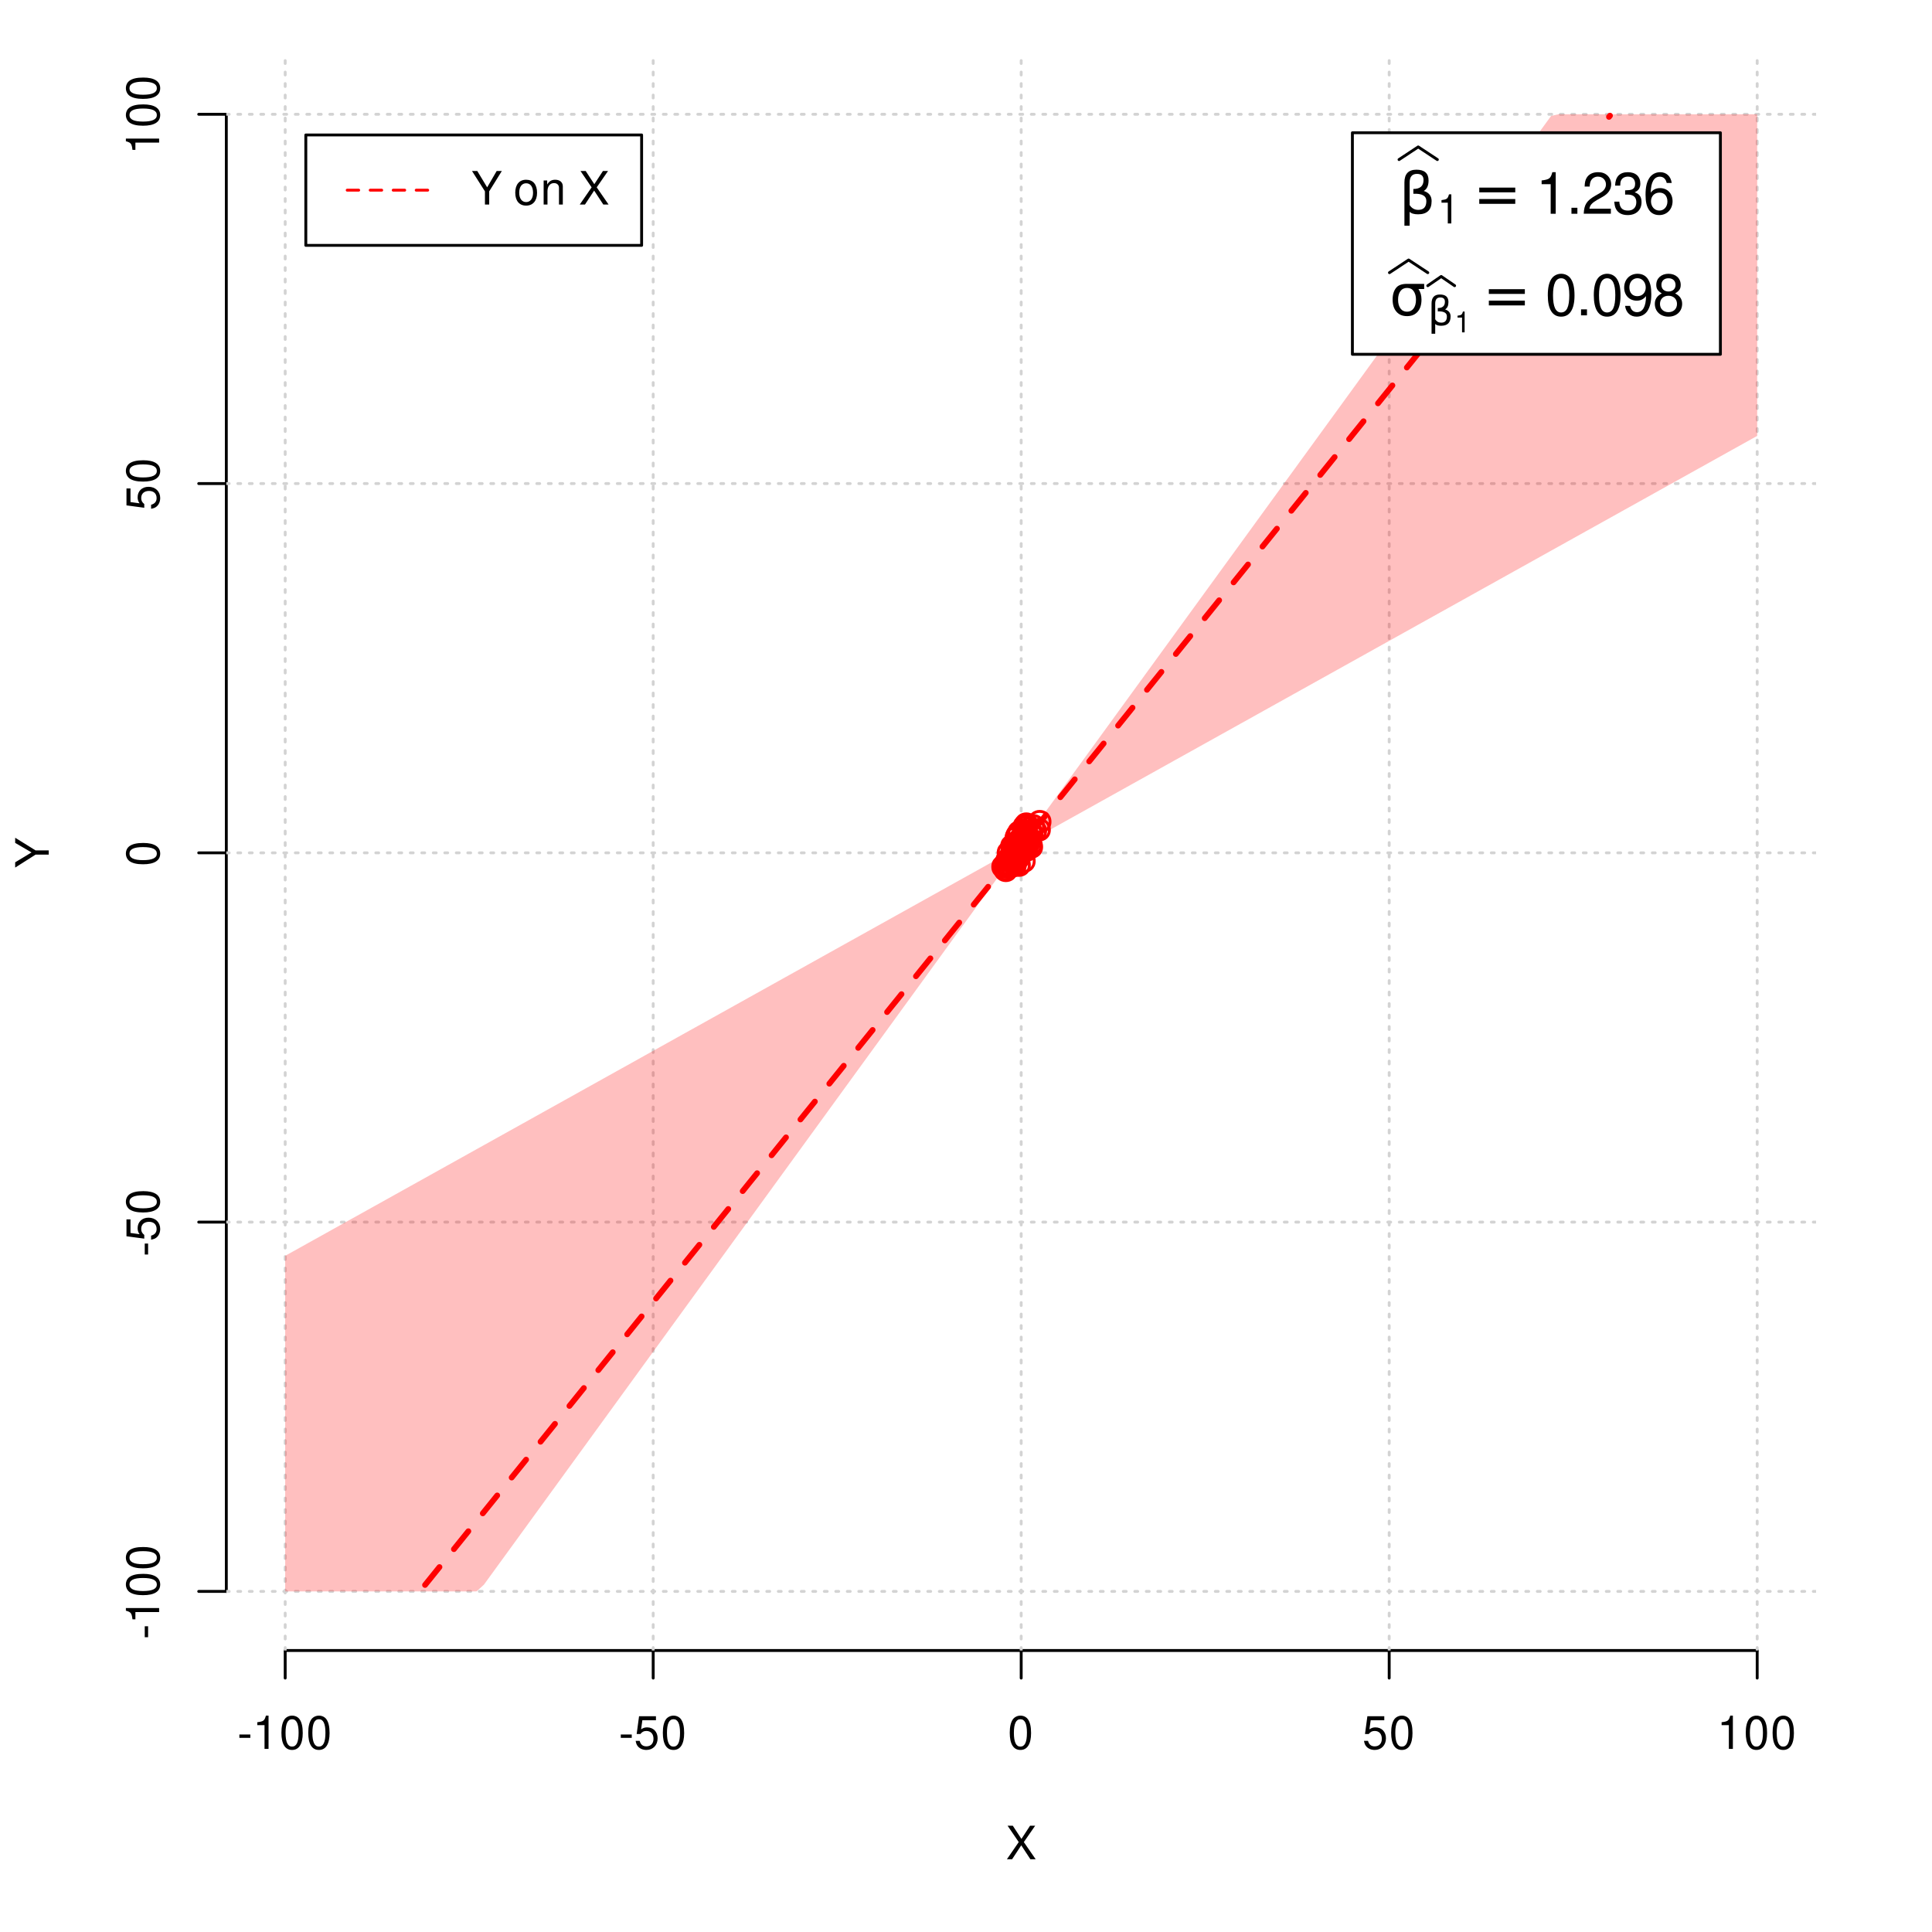 <?xml version="1.0" encoding="UTF-8"?>
<svg xmlns="http://www.w3.org/2000/svg" xmlns:xlink="http://www.w3.org/1999/xlink" width="504pt" height="504pt" viewBox="0 0 504 504" version="1.1">
<defs>
<g>
<symbol overflow="visible" id="glyph0-0">
<path style="stroke:none;" d=""/>
</symbol>
<symbol overflow="visible" id="glyph0-1">
<path style="stroke:none;" d="M 4.688 -4.484 L 7.641 -8.75 L 6.312 -8.75 L 4.062 -5.312 L 1.812 -8.75 L 0.453 -8.75 L 3.359 -4.484 L 0.266 0 L 1.625 0 L 4.016 -3.641 L 6.406 0 L 7.781 0 Z M 4.688 -4.484 "/>
</symbol>
<symbol overflow="visible" id="glyph0-2">
<path style="stroke:none;" d="M 3.406 -3.75 L 0.547 -3.75 L 0.547 -2.875 L 3.406 -2.875 Z M 3.406 -3.75 "/>
</symbol>
<symbol overflow="visible" id="glyph0-3">
<path style="stroke:none;" d="M 3.109 -6.188 L 3.109 0 L 4.156 0 L 4.156 -8.672 L 3.469 -8.672 C 3.094 -7.344 2.859 -7.156 1.219 -6.953 L 1.219 -6.188 Z M 3.109 -6.188 "/>
</symbol>
<symbol overflow="visible" id="glyph0-4">
<path style="stroke:none;" d="M 3.297 -8.672 C 2.516 -8.672 1.781 -8.312 1.344 -7.734 C 0.797 -6.953 0.516 -5.812 0.516 -4.203 C 0.516 -1.266 1.469 0.281 3.297 0.281 C 5.094 0.281 6.078 -1.266 6.078 -4.125 C 6.078 -5.812 5.812 -6.938 5.25 -7.734 C 4.812 -8.328 4.109 -8.672 3.297 -8.672 Z M 3.297 -7.734 C 4.438 -7.734 5 -6.578 5 -4.219 C 5 -1.75 4.453 -0.594 3.281 -0.594 C 2.156 -0.594 1.594 -1.797 1.594 -4.188 C 1.594 -6.578 2.156 -7.734 3.297 -7.734 Z M 3.297 -7.734 "/>
</symbol>
<symbol overflow="visible" id="glyph0-5">
<path style="stroke:none;" d="M 5.719 -8.516 L 1.312 -8.516 L 0.688 -3.875 L 1.656 -3.875 C 2.141 -4.469 2.562 -4.672 3.234 -4.672 C 4.375 -4.672 5.078 -3.891 5.078 -2.625 C 5.078 -1.406 4.375 -0.656 3.219 -0.656 C 2.297 -0.656 1.734 -1.125 1.469 -2.094 L 0.422 -2.094 C 0.562 -1.391 0.688 -1.062 0.938 -0.75 C 1.422 -0.094 2.281 0.281 3.234 0.281 C 4.953 0.281 6.156 -0.969 6.156 -2.766 C 6.156 -4.453 5.047 -5.609 3.406 -5.609 C 2.812 -5.609 2.328 -5.453 1.844 -5.094 L 2.172 -7.469 L 5.719 -7.469 Z M 5.719 -8.516 "/>
</symbol>
<symbol overflow="visible" id="glyph0-6">
<path style="stroke:none;" d="M 4.641 -3.438 L 7.938 -8.75 L 6.594 -8.75 L 4.109 -4.484 L 1.531 -8.75 L 0.156 -8.75 L 3.531 -3.438 L 3.531 0 L 4.641 0 Z M 4.641 -3.438 "/>
</symbol>
<symbol overflow="visible" id="glyph0-7">
<path style="stroke:none;" d=""/>
</symbol>
<symbol overflow="visible" id="glyph0-8">
<path style="stroke:none;" d="M 3.266 -6.469 C 1.484 -6.469 0.438 -5.203 0.438 -3.094 C 0.438 -0.969 1.484 0.281 3.281 0.281 C 5.047 0.281 6.125 -0.984 6.125 -3.047 C 6.125 -5.234 5.094 -6.469 3.266 -6.469 Z M 3.281 -5.547 C 4.406 -5.547 5.078 -4.625 5.078 -3.062 C 5.078 -1.578 4.375 -0.641 3.281 -0.641 C 2.156 -0.641 1.469 -1.578 1.469 -3.094 C 1.469 -4.625 2.156 -5.547 3.281 -5.547 Z M 3.281 -5.547 "/>
</symbol>
<symbol overflow="visible" id="glyph0-9">
<path style="stroke:none;" d="M 0.844 -6.281 L 0.844 0 L 1.844 0 L 1.844 -3.469 C 1.844 -4.75 2.516 -5.594 3.547 -5.594 C 4.344 -5.594 4.844 -5.109 4.844 -4.359 L 4.844 0 L 5.844 0 L 5.844 -4.75 C 5.844 -5.797 5.062 -6.469 3.859 -6.469 C 2.922 -6.469 2.312 -6.109 1.766 -5.234 L 1.766 -6.281 Z M 0.844 -6.281 "/>
</symbol>
<symbol overflow="visible" id="glyph1-0">
<path style="stroke:none;" d=""/>
</symbol>
<symbol overflow="visible" id="glyph1-1">
<path style="stroke:none;" d="M -3.438 -4.641 L -8.75 -7.938 L -8.75 -6.594 L -4.484 -4.109 L -8.75 -1.531 L -8.75 -0.156 L -3.438 -3.531 L 0 -3.531 L 0 -4.641 Z M -3.438 -4.641 "/>
</symbol>
<symbol overflow="visible" id="glyph1-2">
<path style="stroke:none;" d="M -3.75 -3.406 L -3.75 -0.547 L -2.875 -0.547 L -2.875 -3.406 Z M -3.75 -3.406 "/>
</symbol>
<symbol overflow="visible" id="glyph1-3">
<path style="stroke:none;" d="M -6.188 -3.109 L 0 -3.109 L 0 -4.156 L -8.672 -4.156 L -8.672 -3.469 C -7.344 -3.094 -7.156 -2.859 -6.953 -1.219 L -6.188 -1.219 Z M -6.188 -3.109 "/>
</symbol>
<symbol overflow="visible" id="glyph1-4">
<path style="stroke:none;" d="M -8.672 -3.297 C -8.672 -2.516 -8.312 -1.781 -7.734 -1.344 C -6.953 -0.797 -5.812 -0.516 -4.203 -0.516 C -1.266 -0.516 0.281 -1.469 0.281 -3.297 C 0.281 -5.094 -1.266 -6.078 -4.125 -6.078 C -5.812 -6.078 -6.938 -5.812 -7.734 -5.25 C -8.328 -4.812 -8.672 -4.109 -8.672 -3.297 Z M -7.734 -3.297 C -7.734 -4.438 -6.578 -5 -4.219 -5 C -1.75 -5 -0.594 -4.453 -0.594 -3.281 C -0.594 -2.156 -1.797 -1.594 -4.188 -1.594 C -6.578 -1.594 -7.734 -2.156 -7.734 -3.297 Z M -7.734 -3.297 "/>
</symbol>
<symbol overflow="visible" id="glyph1-5">
<path style="stroke:none;" d="M -8.516 -5.719 L -8.516 -1.312 L -3.875 -0.688 L -3.875 -1.656 C -4.469 -2.141 -4.672 -2.562 -4.672 -3.234 C -4.672 -4.375 -3.891 -5.078 -2.625 -5.078 C -1.406 -5.078 -0.656 -4.375 -0.656 -3.219 C -0.656 -2.297 -1.125 -1.734 -2.094 -1.469 L -2.094 -0.422 C -1.391 -0.562 -1.062 -0.688 -0.75 -0.938 C -0.094 -1.422 0.281 -2.281 0.281 -3.234 C 0.281 -4.953 -0.969 -6.156 -2.766 -6.156 C -4.453 -6.156 -5.609 -5.047 -5.609 -3.406 C -5.609 -2.812 -5.453 -2.328 -5.094 -1.844 L -7.469 -2.172 L -7.469 -5.719 Z M -8.516 -5.719 "/>
</symbol>
<symbol overflow="visible" id="glyph2-0">
<path style="stroke:none;" d="M 0.75 2.656 L 0.75 -10.578 L 8.25 -10.578 L 8.25 2.656 Z M 1.594 1.812 L 7.406 1.812 L 7.406 -9.734 L 1.594 -9.734 Z M 1.594 1.812 "/>
</symbol>
<symbol overflow="visible" id="glyph2-1">
<path style="stroke:none;" d="M 2.766 -0.5 L 2.766 3.125 L 1.406 3.125 L 1.406 -8.156 C 1.406 -10.375 2.445 -11.484 4.531 -11.484 C 6.645 -11.484 7.703 -10.547 7.703 -8.672 C 7.703 -7.336 7.285 -6.426 6.453 -5.938 C 7.816 -5.5 8.5 -4.625 8.5 -3.312 C 8.5 -1 7.32 0.156 4.969 0.156 C 3.926 0.156 3.191 -0.062 2.766 -0.5 Z M 2.766 -2.266 C 3.305 -1.422 4.055 -1 5.016 -1 C 6.422 -1 7.125 -1.766 7.125 -3.297 C 7.125 -4.672 5.992 -5.305 3.734 -5.203 L 3.734 -6.453 C 5.504 -6.453 6.391 -7.234 6.391 -8.797 C 6.391 -9.859 5.816 -10.391 4.672 -10.391 C 3.398 -10.391 2.766 -9.629 2.766 -8.109 Z M 2.766 -2.266 "/>
</symbol>
<symbol overflow="visible" id="glyph2-2">
<path style="stroke:none;" d="M 1.594 -6.812 L 10.984 -6.812 L 10.984 -5.578 L 1.594 -5.578 Z M 1.594 -3.828 L 10.984 -3.828 L 10.984 -2.578 L 1.594 -2.578 Z M 1.594 -3.828 "/>
</symbol>
<symbol overflow="visible" id="glyph2-3">
<path style="stroke:none;" d="M 4.594 -7.141 C 3.852 -7.141 3.281 -6.867 2.875 -6.328 C 2.457 -5.766 2.25 -5.02 2.25 -4.094 C 2.25 -3.113 2.457 -2.344 2.875 -1.781 C 3.289 -1.219 3.863 -0.938 4.594 -0.938 C 5.312 -0.938 5.879 -1.219 6.297 -1.781 C 6.711 -2.344 6.922 -3.113 6.922 -4.094 C 6.922 -4.988 6.711 -5.734 6.297 -6.328 C 5.91 -6.867 5.344 -7.141 4.594 -7.141 Z M 4.594 -8.203 L 9.062 -8.203 L 9.062 -6.859 L 7.562 -6.859 C 8.094 -6.098 8.359 -5.176 8.359 -4.094 C 8.359 -2.75 8.023 -1.695 7.359 -0.938 C 6.68 -0.164 5.758 0.219 4.594 0.219 C 3.414 0.219 2.492 -0.164 1.828 -0.938 C 1.16 -1.695 0.828 -2.75 0.828 -4.094 C 0.828 -5.445 1.16 -6.504 1.828 -7.266 C 2.379 -7.891 3.301 -8.203 4.594 -8.203 Z M 4.594 -8.203 "/>
</symbol>
<symbol overflow="visible" id="glyph3-0">
<path style="stroke:none;" d=""/>
</symbol>
<symbol overflow="visible" id="glyph3-1">
<path style="stroke:none;" d="M 2.719 -5.406 L 2.719 0 L 3.641 0 L 3.641 -7.594 L 3.031 -7.594 C 2.703 -6.422 2.5 -6.266 1.078 -6.078 L 1.078 -5.406 Z M 2.719 -5.406 "/>
</symbol>
<symbol overflow="visible" id="glyph4-0">
<path style="stroke:none;" d=""/>
</symbol>
<symbol overflow="visible" id="glyph4-1">
<path style="stroke:none;" d="M 3.891 -7.719 L 3.891 0 L 5.203 0 L 5.203 -10.844 L 4.328 -10.844 C 3.875 -9.188 3.562 -8.953 1.531 -8.688 L 1.531 -7.719 Z M 3.891 -7.719 "/>
</symbol>
<symbol overflow="visible" id="glyph4-2">
<path style="stroke:none;" d="M 2.859 -1.562 L 1.312 -1.562 L 1.312 0 L 2.859 0 Z M 2.859 -1.562 "/>
</symbol>
<symbol overflow="visible" id="glyph4-3">
<path style="stroke:none;" d="M 7.594 -1.312 L 2 -1.312 C 2.125 -2.203 2.609 -2.781 3.922 -3.562 L 5.422 -4.406 C 6.906 -5.234 7.672 -6.344 7.672 -7.688 C 7.672 -8.578 7.312 -9.422 6.672 -10 C 6.047 -10.578 5.266 -10.844 4.266 -10.844 C 2.906 -10.844 1.906 -10.359 1.312 -9.438 C 0.938 -8.859 0.781 -8.188 0.75 -7.094 L 2.062 -7.094 C 2.109 -7.828 2.203 -8.266 2.391 -8.625 C 2.734 -9.281 3.422 -9.688 4.219 -9.688 C 5.422 -9.688 6.312 -8.812 6.312 -7.656 C 6.312 -6.781 5.812 -6.031 4.875 -5.484 L 3.5 -4.688 C 1.281 -3.406 0.625 -2.391 0.516 -0.016 L 7.594 -0.016 Z M 7.594 -1.312 "/>
</symbol>
<symbol overflow="visible" id="glyph4-4">
<path style="stroke:none;" d="M 3.312 -5 L 4.031 -5 C 5.469 -5 6.234 -4.312 6.234 -3.016 C 6.234 -1.656 5.422 -0.828 4.047 -0.828 C 2.594 -0.828 1.891 -1.562 1.797 -3.156 L 0.484 -3.156 C 0.547 -2.281 0.688 -1.703 0.938 -1.234 C 1.5 -0.188 2.531 0.344 3.984 0.344 C 6.188 0.344 7.594 -0.969 7.594 -3.031 C 7.594 -4.406 7.062 -5.156 5.797 -5.609 C 6.781 -6.016 7.281 -6.766 7.281 -7.859 C 7.281 -9.719 6.062 -10.844 4.031 -10.844 C 1.891 -10.844 0.75 -9.641 0.703 -7.344 L 2.031 -7.344 C 2.047 -8.016 2.094 -8.391 2.266 -8.719 C 2.562 -9.328 3.219 -9.688 4.047 -9.688 C 5.219 -9.688 5.922 -8.984 5.922 -7.812 C 5.922 -7.047 5.656 -6.578 5.062 -6.328 C 4.703 -6.188 4.234 -6.125 3.312 -6.109 Z M 3.312 -5 "/>
</symbol>
<symbol overflow="visible" id="glyph4-5">
<path style="stroke:none;" d="M 7.469 -8.031 C 7.219 -9.797 6.078 -10.844 4.453 -10.844 C 3.281 -10.844 2.234 -10.281 1.609 -9.297 C 0.938 -8.234 0.641 -6.922 0.641 -4.953 C 0.641 -3.125 0.906 -1.969 1.547 -1 C 2.109 -0.125 3.047 0.344 4.219 0.344 C 6.234 0.344 7.688 -1.172 7.688 -3.281 C 7.688 -5.281 6.344 -6.688 4.438 -6.688 C 3.391 -6.688 2.562 -6.297 2 -5.5 C 2.016 -8.188 2.844 -9.672 4.359 -9.672 C 5.297 -9.672 5.938 -9.078 6.156 -8.031 Z M 4.281 -5.516 C 5.547 -5.516 6.344 -4.625 6.344 -3.188 C 6.344 -1.812 5.438 -0.828 4.234 -0.828 C 3 -0.828 2.062 -1.859 2.062 -3.234 C 2.062 -4.594 2.969 -5.516 4.281 -5.516 Z M 4.281 -5.516 "/>
</symbol>
<symbol overflow="visible" id="glyph4-6">
<path style="stroke:none;" d="M 4.125 -10.844 C 3.141 -10.844 2.234 -10.391 1.688 -9.656 C 0.984 -8.703 0.641 -7.266 0.641 -5.25 C 0.641 -1.594 1.844 0.344 4.125 0.344 C 6.375 0.344 7.609 -1.594 7.609 -5.156 C 7.609 -7.266 7.281 -8.672 6.562 -9.656 C 6.016 -10.406 5.125 -10.844 4.125 -10.844 Z M 4.125 -9.672 C 5.547 -9.672 6.25 -8.219 6.25 -5.281 C 6.25 -2.188 5.562 -0.75 4.094 -0.75 C 2.703 -0.75 2 -2.25 2 -5.234 C 2 -8.219 2.703 -9.672 4.125 -9.672 Z M 4.125 -9.672 "/>
</symbol>
<symbol overflow="visible" id="glyph4-7">
<path style="stroke:none;" d="M 0.797 -2.469 C 1.047 -0.703 2.188 0.344 3.812 0.344 C 5 0.344 6.047 -0.219 6.672 -1.203 C 7.328 -2.266 7.641 -3.578 7.641 -5.547 C 7.641 -7.375 7.359 -8.531 6.734 -9.5 C 6.156 -10.375 5.219 -10.844 4.047 -10.844 C 2.031 -10.844 0.562 -9.328 0.562 -7.234 C 0.562 -5.234 1.922 -3.828 3.844 -3.828 C 4.844 -3.828 5.594 -4.188 6.266 -5.016 C 6.25 -2.312 5.422 -0.828 3.906 -0.828 C 2.969 -0.828 2.328 -1.422 2.109 -2.469 Z M 4.031 -9.688 C 5.266 -9.688 6.188 -8.656 6.188 -7.266 C 6.188 -5.922 5.297 -5 3.984 -5 C 2.719 -5 1.922 -5.891 1.922 -7.328 C 1.922 -8.703 2.812 -9.688 4.031 -9.688 Z M 4.031 -9.688 "/>
</symbol>
<symbol overflow="visible" id="glyph4-8">
<path style="stroke:none;" d="M 5.859 -5.719 C 6.969 -6.391 7.312 -6.938 7.312 -7.953 C 7.312 -9.656 6.016 -10.844 4.125 -10.844 C 2.25 -10.844 0.938 -9.656 0.938 -7.969 C 0.938 -6.938 1.281 -6.406 2.375 -5.719 C 1.156 -5.094 0.562 -4.219 0.562 -3.016 C 0.562 -1.031 2.016 0.344 4.125 0.344 C 6.219 0.344 7.688 -1.031 7.688 -3.016 C 7.688 -4.219 7.094 -5.094 5.859 -5.719 Z M 4.125 -9.672 C 5.25 -9.672 5.969 -9 5.969 -7.922 C 5.969 -6.906 5.234 -6.219 4.125 -6.219 C 3 -6.219 2.281 -6.906 2.281 -7.953 C 2.281 -9 3 -9.672 4.125 -9.672 Z M 4.125 -5.109 C 5.438 -5.109 6.344 -4.25 6.344 -2.984 C 6.344 -1.688 5.453 -0.828 4.094 -0.828 C 2.812 -0.828 1.906 -1.703 1.906 -2.969 C 1.906 -4.266 2.797 -5.109 4.125 -5.109 Z M 4.125 -5.109 "/>
</symbol>
<symbol overflow="visible" id="glyph5-0">
<path style="stroke:none;" d="M 0.516 1.859 L 0.516 -7.406 L 5.766 -7.406 L 5.766 1.859 Z M 1.109 1.266 L 5.188 1.266 L 5.188 -6.812 L 1.109 -6.812 Z M 1.109 1.266 "/>
</symbol>
<symbol overflow="visible" id="glyph5-1">
<path style="stroke:none;" d="M 1.938 -0.359 L 1.938 2.188 L 0.984 2.188 L 0.984 -5.703 C 0.984 -7.266 1.711 -8.047 3.172 -8.047 C 4.648 -8.047 5.391 -7.391 5.391 -6.078 C 5.391 -5.141 5.098 -4.5 4.516 -4.156 C 5.473 -3.844 5.953 -3.234 5.953 -2.328 C 5.953 -0.703 5.125 0.109 3.469 0.109 C 2.75 0.109 2.238 -0.047 1.938 -0.359 Z M 1.938 -1.578 C 2.312 -0.992 2.836 -0.703 3.516 -0.703 C 4.492 -0.703 4.984 -1.238 4.984 -2.312 C 4.984 -3.27 4.191 -3.711 2.609 -3.641 L 2.609 -4.516 C 3.848 -4.516 4.469 -5.062 4.469 -6.156 C 4.469 -6.906 4.066 -7.281 3.266 -7.281 C 2.379 -7.281 1.938 -6.742 1.938 -5.672 Z M 1.938 -1.578 "/>
</symbol>
<symbol overflow="visible" id="glyph6-0">
<path style="stroke:none;" d=""/>
</symbol>
<symbol overflow="visible" id="glyph6-1">
<path style="stroke:none;" d="M 1.938 -3.859 L 1.938 0 L 2.609 0 L 2.609 -5.422 L 2.172 -5.422 C 1.938 -4.594 1.781 -4.484 0.766 -4.344 L 0.766 -3.859 Z M 1.938 -3.859 "/>
</symbol>
</g>
<clipPath id="clip1">
  <path d="M 74 14.398 L 75 14.398 L 75 430.559 L 74 430.559 Z M 74 14.398 "/>
</clipPath>
<clipPath id="clip2">
  <path d="M 170 14.398 L 171 14.398 L 171 430.559 L 170 430.559 Z M 170 14.398 "/>
</clipPath>
<clipPath id="clip3">
  <path d="M 266 14.398 L 267 14.398 L 267 430.559 L 266 430.559 Z M 266 14.398 "/>
</clipPath>
<clipPath id="clip4">
  <path d="M 362 14.398 L 363 14.398 L 363 430.559 L 362 430.559 Z M 362 14.398 "/>
</clipPath>
<clipPath id="clip5">
  <path d="M 458 14.398 L 459 14.398 L 459 430.559 L 458 430.559 Z M 458 14.398 "/>
</clipPath>
<clipPath id="clip6">
  <path d="M 59.039 414 L 473.758 414 L 473.758 416 L 59.039 416 Z M 59.039 414 "/>
</clipPath>
<clipPath id="clip7">
  <path d="M 59.039 318 L 473.758 318 L 473.758 320 L 59.039 320 Z M 59.039 318 "/>
</clipPath>
<clipPath id="clip8">
  <path d="M 59.039 222 L 473.758 222 L 473.758 223 L 59.039 223 Z M 59.039 222 "/>
</clipPath>
<clipPath id="clip9">
  <path d="M 59.039 125 L 473.758 125 L 473.758 127 L 59.039 127 Z M 59.039 125 "/>
</clipPath>
<clipPath id="clip10">
  <path d="M 59.039 29 L 473.758 29 L 473.758 31 L 59.039 31 Z M 59.039 29 "/>
</clipPath>
</defs>
<g id="surface1441">
<rect x="0" y="0" width="504" height="504" style="fill:rgb(100%,100%,100%);fill-opacity:1;stroke:none;"/>
<g style="fill:rgb(0%,0%,0%);fill-opacity:1;">
  <use xlink:href="#glyph0-1" x="262.398" y="485.029"/>
</g>
<g style="fill:rgb(0%,0%,0%);fill-opacity:1;">
  <use xlink:href="#glyph1-1" x="12.709" y="226.48"/>
</g>
<path style="fill:none;stroke-width:0.75;stroke-linecap:round;stroke-linejoin:round;stroke:rgb(0%,0%,0%);stroke-opacity:1;stroke-miterlimit:10;" d="M 74.398 430.559 L 458.398 430.559 "/>
<path style="fill:none;stroke-width:0.75;stroke-linecap:round;stroke-linejoin:round;stroke:rgb(0%,0%,0%);stroke-opacity:1;stroke-miterlimit:10;" d="M 74.398 430.559 L 74.398 437.762 "/>
<path style="fill:none;stroke-width:0.75;stroke-linecap:round;stroke-linejoin:round;stroke:rgb(0%,0%,0%);stroke-opacity:1;stroke-miterlimit:10;" d="M 170.398 430.559 L 170.398 437.762 "/>
<path style="fill:none;stroke-width:0.75;stroke-linecap:round;stroke-linejoin:round;stroke:rgb(0%,0%,0%);stroke-opacity:1;stroke-miterlimit:10;" d="M 266.398 430.559 L 266.398 437.762 "/>
<path style="fill:none;stroke-width:0.75;stroke-linecap:round;stroke-linejoin:round;stroke:rgb(0%,0%,0%);stroke-opacity:1;stroke-miterlimit:10;" d="M 362.398 430.559 L 362.398 437.762 "/>
<path style="fill:none;stroke-width:0.75;stroke-linecap:round;stroke-linejoin:round;stroke:rgb(0%,0%,0%);stroke-opacity:1;stroke-miterlimit:10;" d="M 458.398 430.559 L 458.398 437.762 "/>
<g style="fill:rgb(0%,0%,0%);fill-opacity:1;">
  <use xlink:href="#glyph0-2" x="61.898" y="456.229"/>
  <use xlink:href="#glyph0-3" x="65.898" y="456.229"/>
  <use xlink:href="#glyph0-4" x="72.898" y="456.229"/>
  <use xlink:href="#glyph0-4" x="79.898" y="456.229"/>
</g>
<g style="fill:rgb(0%,0%,0%);fill-opacity:1;">
  <use xlink:href="#glyph0-2" x="161.398" y="456.229"/>
  <use xlink:href="#glyph0-5" x="165.398" y="456.229"/>
  <use xlink:href="#glyph0-4" x="172.398" y="456.229"/>
</g>
<g style="fill:rgb(0%,0%,0%);fill-opacity:1;">
  <use xlink:href="#glyph0-4" x="262.898" y="456.229"/>
</g>
<g style="fill:rgb(0%,0%,0%);fill-opacity:1;">
  <use xlink:href="#glyph0-5" x="355.398" y="456.229"/>
  <use xlink:href="#glyph0-4" x="362.398" y="456.229"/>
</g>
<g style="fill:rgb(0%,0%,0%);fill-opacity:1;">
  <use xlink:href="#glyph0-3" x="447.898" y="456.229"/>
  <use xlink:href="#glyph0-4" x="454.898" y="456.229"/>
  <use xlink:href="#glyph0-4" x="461.898" y="456.229"/>
</g>
<path style="fill:none;stroke-width:0.75;stroke-linecap:round;stroke-linejoin:round;stroke:rgb(0%,0%,0%);stroke-opacity:1;stroke-miterlimit:10;" d="M 59.039 415.148 L 59.039 29.812 "/>
<path style="fill:none;stroke-width:0.75;stroke-linecap:round;stroke-linejoin:round;stroke:rgb(0%,0%,0%);stroke-opacity:1;stroke-miterlimit:10;" d="M 59.039 415.148 L 51.84 415.148 "/>
<path style="fill:none;stroke-width:0.75;stroke-linecap:round;stroke-linejoin:round;stroke:rgb(0%,0%,0%);stroke-opacity:1;stroke-miterlimit:10;" d="M 59.039 318.812 L 51.84 318.812 "/>
<path style="fill:none;stroke-width:0.75;stroke-linecap:round;stroke-linejoin:round;stroke:rgb(0%,0%,0%);stroke-opacity:1;stroke-miterlimit:10;" d="M 59.039 222.48 L 51.84 222.48 "/>
<path style="fill:none;stroke-width:0.75;stroke-linecap:round;stroke-linejoin:round;stroke:rgb(0%,0%,0%);stroke-opacity:1;stroke-miterlimit:10;" d="M 59.039 126.148 L 51.84 126.148 "/>
<path style="fill:none;stroke-width:0.75;stroke-linecap:round;stroke-linejoin:round;stroke:rgb(0%,0%,0%);stroke-opacity:1;stroke-miterlimit:10;" d="M 59.039 29.812 L 51.84 29.812 "/>
<g style="fill:rgb(0%,0%,0%);fill-opacity:1;">
  <use xlink:href="#glyph1-2" x="41.51" y="427.648"/>
  <use xlink:href="#glyph1-3" x="41.51" y="423.648"/>
  <use xlink:href="#glyph1-4" x="41.51" y="416.648"/>
  <use xlink:href="#glyph1-4" x="41.51" y="409.648"/>
</g>
<g style="fill:rgb(0%,0%,0%);fill-opacity:1;">
  <use xlink:href="#glyph1-2" x="41.51" y="327.812"/>
  <use xlink:href="#glyph1-5" x="41.51" y="323.812"/>
  <use xlink:href="#glyph1-4" x="41.51" y="316.812"/>
</g>
<g style="fill:rgb(0%,0%,0%);fill-opacity:1;">
  <use xlink:href="#glyph1-4" x="41.51" y="225.98"/>
</g>
<g style="fill:rgb(0%,0%,0%);fill-opacity:1;">
  <use xlink:href="#glyph1-5" x="41.51" y="133.148"/>
  <use xlink:href="#glyph1-4" x="41.51" y="126.148"/>
</g>
<g style="fill:rgb(0%,0%,0%);fill-opacity:1;">
  <use xlink:href="#glyph1-3" x="41.51" y="40.312"/>
  <use xlink:href="#glyph1-4" x="41.51" y="33.312"/>
  <use xlink:href="#glyph1-4" x="41.51" y="26.312"/>
</g>
<g clip-path="url(#clip1)" clip-rule="nonzero">
<path style="fill:none;stroke-width:0.75;stroke-linecap:round;stroke-linejoin:round;stroke:rgb(82.745%,82.745%,82.745%);stroke-opacity:1;stroke-dasharray:0.75,2.25;stroke-miterlimit:10;" d="M 74.398 430.559 L 74.398 14.398 "/>
</g>
<g clip-path="url(#clip2)" clip-rule="nonzero">
<path style="fill:none;stroke-width:0.75;stroke-linecap:round;stroke-linejoin:round;stroke:rgb(82.745%,82.745%,82.745%);stroke-opacity:1;stroke-dasharray:0.75,2.25;stroke-miterlimit:10;" d="M 170.398 430.559 L 170.398 14.398 "/>
</g>
<g clip-path="url(#clip3)" clip-rule="nonzero">
<path style="fill:none;stroke-width:0.75;stroke-linecap:round;stroke-linejoin:round;stroke:rgb(82.745%,82.745%,82.745%);stroke-opacity:1;stroke-dasharray:0.75,2.25;stroke-miterlimit:10;" d="M 266.398 430.559 L 266.398 14.398 "/>
</g>
<g clip-path="url(#clip4)" clip-rule="nonzero">
<path style="fill:none;stroke-width:0.75;stroke-linecap:round;stroke-linejoin:round;stroke:rgb(82.745%,82.745%,82.745%);stroke-opacity:1;stroke-dasharray:0.75,2.25;stroke-miterlimit:10;" d="M 362.398 430.559 L 362.398 14.398 "/>
</g>
<g clip-path="url(#clip5)" clip-rule="nonzero">
<path style="fill:none;stroke-width:0.75;stroke-linecap:round;stroke-linejoin:round;stroke:rgb(82.745%,82.745%,82.745%);stroke-opacity:1;stroke-dasharray:0.75,2.25;stroke-miterlimit:10;" d="M 458.398 430.559 L 458.398 14.398 "/>
</g>
<g clip-path="url(#clip6)" clip-rule="nonzero">
<path style="fill:none;stroke-width:0.75;stroke-linecap:round;stroke-linejoin:round;stroke:rgb(82.745%,82.745%,82.745%);stroke-opacity:1;stroke-dasharray:0.75,2.25;stroke-miterlimit:10;" d="M 59.039 415.148 L 473.762 415.148 "/>
</g>
<g clip-path="url(#clip7)" clip-rule="nonzero">
<path style="fill:none;stroke-width:0.75;stroke-linecap:round;stroke-linejoin:round;stroke:rgb(82.745%,82.745%,82.745%);stroke-opacity:1;stroke-dasharray:0.75,2.25;stroke-miterlimit:10;" d="M 59.039 318.812 L 473.762 318.812 "/>
</g>
<g clip-path="url(#clip8)" clip-rule="nonzero">
<path style="fill:none;stroke-width:0.75;stroke-linecap:round;stroke-linejoin:round;stroke:rgb(82.745%,82.745%,82.745%);stroke-opacity:1;stroke-dasharray:0.75,2.25;stroke-miterlimit:10;" d="M 59.039 222.48 L 473.762 222.48 "/>
</g>
<g clip-path="url(#clip9)" clip-rule="nonzero">
<path style="fill:none;stroke-width:0.75;stroke-linecap:round;stroke-linejoin:round;stroke:rgb(82.745%,82.745%,82.745%);stroke-opacity:1;stroke-dasharray:0.75,2.25;stroke-miterlimit:10;" d="M 59.039 126.148 L 473.762 126.148 "/>
</g>
<g clip-path="url(#clip10)" clip-rule="nonzero">
<path style="fill:none;stroke-width:0.75;stroke-linecap:round;stroke-linejoin:round;stroke:rgb(82.745%,82.745%,82.745%);stroke-opacity:1;stroke-dasharray:0.75,2.25;stroke-miterlimit:10;" d="M 59.039 29.812 L 473.762 29.812 "/>
</g>
<path style=" stroke:none;fill-rule:nonzero;fill:rgb(100%,0%,0%);fill-opacity:0.251;" d="M 74.398 415.148 L 74.398 327.605 L 76.32 326.535 L 78.238 325.465 L 80.16 324.395 L 82.078 323.328 L 85.922 321.188 L 87.84 320.117 L 89.762 319.047 L 91.68 317.98 L 93.602 316.91 L 95.52 315.84 L 97.441 314.77 L 99.359 313.703 L 101.281 312.633 L 103.199 311.562 L 105.121 310.492 L 107.039 309.422 L 108.961 308.355 L 110.879 307.285 L 112.801 306.215 L 114.719 305.145 L 116.641 304.074 L 118.559 303.008 L 120.48 301.938 L 122.398 300.867 L 124.32 299.797 L 126.238 298.73 L 128.16 297.66 L 130.078 296.59 L 133.922 294.449 L 135.84 293.383 L 137.762 292.312 L 139.68 291.242 L 141.602 290.172 L 143.52 289.102 L 145.441 288.035 L 147.359 286.965 L 149.281 285.895 L 151.199 284.824 L 153.121 283.754 L 155.039 282.688 L 156.961 281.617 L 158.879 280.547 L 160.801 279.477 L 162.719 278.41 L 164.641 277.34 L 166.559 276.27 L 168.48 275.199 L 170.398 274.129 L 172.32 273.062 L 174.238 271.992 L 176.16 270.922 L 178.078 269.852 L 180 268.781 L 181.922 267.715 L 183.84 266.645 L 185.762 265.574 L 187.68 264.504 L 189.602 263.438 L 191.52 262.367 L 193.441 261.297 L 195.359 260.227 L 197.281 259.156 L 199.199 258.09 L 201.121 257.02 L 203.039 255.949 L 204.961 254.879 L 206.879 253.809 L 208.801 252.742 L 210.719 251.672 L 212.641 250.602 L 214.559 249.531 L 216.48 248.461 L 218.398 247.395 L 220.32 246.324 L 222.238 245.254 L 224.16 244.184 L 226.078 243.117 L 229.922 240.977 L 231.84 239.906 L 233.762 238.836 L 235.68 237.77 L 237.602 236.699 L 239.52 235.629 L 241.441 234.559 L 243.359 233.488 L 245.281 232.422 L 247.199 231.352 L 249.121 230.281 L 251.039 229.211 L 252.961 228.145 L 254.879 227.074 L 256.801 226.004 L 258.719 224.934 L 260.641 223.863 L 262.559 222.797 L 264.48 221.727 L 266.398 219.969 L 268.32 217.656 L 270.238 215.113 L 272.16 212.539 L 274.078 209.926 L 276 207.281 L 277.922 204.641 L 279.84 201.996 L 281.762 199.355 L 283.68 196.711 L 285.602 194.07 L 287.52 191.426 L 289.441 188.785 L 291.359 186.141 L 293.281 183.5 L 295.199 180.855 L 297.121 178.215 L 299.039 175.57 L 300.961 172.93 L 302.879 170.285 L 304.801 167.645 L 306.719 165 L 308.641 162.359 L 310.559 159.715 L 312.48 157.074 L 314.398 154.43 L 316.32 151.789 L 318.238 149.145 L 320.16 146.504 L 322.078 143.863 L 324 141.219 L 325.922 138.578 L 327.84 135.934 L 329.762 133.293 L 331.68 130.648 L 333.602 128.008 L 335.52 125.363 L 337.441 122.723 L 339.359 120.078 L 341.281 117.438 L 343.199 114.793 L 345.121 112.152 L 347.039 109.508 L 348.961 106.867 L 350.879 104.223 L 352.801 101.582 L 354.719 98.938 L 356.641 96.297 L 358.559 93.652 L 360.48 91.012 L 362.398 88.367 L 364.32 85.727 L 366.238 83.082 L 368.16 80.441 L 370.078 77.797 L 372 75.156 L 373.922 72.512 L 375.84 69.871 L 377.762 67.23 L 379.68 64.586 L 381.602 61.945 L 383.52 59.301 L 385.441 56.66 L 387.359 54.016 L 389.281 51.375 L 391.199 48.73 L 393.121 46.09 L 395.039 43.445 L 396.961 40.805 L 398.879 38.16 L 400.801 35.52 L 402.719 32.875 L 404.641 30.234 L 406.559 29.812 L 458.398 29.812 L 458.398 113.707 L 456.48 114.777 L 454.559 115.848 L 452.641 116.918 L 450.719 117.984 L 448.801 119.055 L 446.879 120.125 L 444.961 121.195 L 443.039 122.266 L 441.121 123.332 L 439.199 124.402 L 437.281 125.473 L 435.359 126.543 L 433.441 127.609 L 431.52 128.68 L 429.602 129.75 L 427.68 130.82 L 425.762 131.891 L 423.84 132.957 L 421.922 134.027 L 418.078 136.168 L 416.16 137.238 L 414.238 138.305 L 412.32 139.375 L 410.398 140.445 L 408.48 141.516 L 406.559 142.582 L 404.641 143.652 L 402.719 144.723 L 400.801 145.793 L 398.879 146.863 L 396.961 147.93 L 395.039 149 L 393.121 150.07 L 391.199 151.141 L 389.281 152.211 L 387.359 153.277 L 385.441 154.348 L 383.52 155.418 L 381.602 156.488 L 379.68 157.559 L 377.762 158.625 L 375.84 159.695 L 373.922 160.766 L 372 161.836 L 370.078 162.902 L 368.16 163.973 L 366.238 165.043 L 364.32 166.113 L 362.398 167.184 L 360.48 168.25 L 358.559 169.32 L 356.641 170.391 L 354.719 171.461 L 352.801 172.531 L 350.879 173.598 L 348.961 174.668 L 347.039 175.738 L 345.121 176.809 L 343.199 177.875 L 341.281 178.945 L 339.359 180.016 L 337.441 181.086 L 335.52 182.156 L 333.602 183.223 L 331.68 184.293 L 329.762 185.363 L 327.84 186.434 L 325.922 187.504 L 324 188.57 L 322.078 189.641 L 320.16 190.711 L 318.238 191.781 L 316.32 192.852 L 314.398 193.918 L 312.48 194.988 L 310.559 196.059 L 308.641 197.129 L 306.719 198.195 L 304.801 199.266 L 302.879 200.336 L 300.961 201.406 L 299.039 202.477 L 297.121 203.543 L 295.199 204.613 L 293.281 205.684 L 291.359 206.754 L 289.441 207.824 L 287.52 208.891 L 285.602 209.961 L 283.68 211.031 L 281.762 212.102 L 279.84 213.168 L 277.922 214.238 L 274.078 216.379 L 272.16 217.449 L 270.238 218.516 L 268.32 219.641 L 266.398 221.262 L 264.48 223.285 L 262.559 225.777 L 260.641 228.422 L 258.719 231.062 L 256.801 233.707 L 254.879 236.348 L 252.961 238.992 L 251.039 241.633 L 249.121 244.277 L 247.199 246.918 L 245.281 249.562 L 243.359 252.203 L 241.441 254.848 L 239.52 257.488 L 237.602 260.133 L 235.68 262.773 L 233.762 265.418 L 231.84 268.059 L 229.922 270.703 L 228 273.344 L 226.078 275.988 L 224.16 278.629 L 222.238 281.273 L 220.32 283.914 L 218.398 286.559 L 216.48 289.199 L 214.559 291.844 L 212.641 294.484 L 210.719 297.125 L 208.801 299.77 L 206.879 302.41 L 204.961 305.055 L 203.039 307.695 L 201.121 310.34 L 199.199 312.98 L 197.281 315.625 L 195.359 318.266 L 193.441 320.91 L 191.52 323.551 L 189.602 326.195 L 187.68 328.836 L 185.762 331.48 L 183.84 334.121 L 181.922 336.766 L 180 339.406 L 178.078 342.051 L 176.16 344.691 L 174.238 347.336 L 172.32 349.977 L 170.398 352.621 L 168.48 355.262 L 166.559 357.906 L 164.641 360.547 L 162.719 363.191 L 160.801 365.832 L 158.879 368.477 L 156.961 371.117 L 155.039 373.758 L 153.121 376.402 L 151.199 379.043 L 149.281 381.688 L 147.359 384.328 L 145.441 386.973 L 143.52 389.613 L 141.602 392.258 L 139.68 394.898 L 137.762 397.543 L 135.84 400.184 L 133.922 402.828 L 132 405.469 L 130.078 408.113 L 128.16 410.754 L 126.238 413.398 L 124.32 415.148 Z M 74.398 415.148 "/>
<path style="fill:none;stroke-width:0.75;stroke-linecap:round;stroke-linejoin:round;stroke:rgb(100%,0%,0%);stroke-opacity:1;stroke-miterlimit:10;" d="M 268.527 225.664 C 268.527 229.266 263.129 229.266 263.129 225.664 C 263.129 222.066 268.527 222.066 268.527 225.664 "/>
<path style="fill:none;stroke-width:0.75;stroke-linecap:round;stroke-linejoin:round;stroke:rgb(100%,0%,0%);stroke-opacity:1;stroke-miterlimit:10;" d="M 267.754 220.414 C 267.754 224.016 262.352 224.016 262.352 220.414 C 262.352 216.816 267.754 216.816 267.754 220.414 "/>
<path style="fill:none;stroke-width:0.75;stroke-linecap:round;stroke-linejoin:round;stroke:rgb(100%,0%,0%);stroke-opacity:1;stroke-miterlimit:10;" d="M 266.695 220.758 C 266.695 224.355 261.293 224.355 261.293 220.758 C 261.293 217.156 266.695 217.156 266.695 220.758 "/>
<path style="fill:none;stroke-width:0.75;stroke-linecap:round;stroke-linejoin:round;stroke:rgb(100%,0%,0%);stroke-opacity:1;stroke-miterlimit:10;" d="M 268.219 222.453 C 268.219 226.051 262.816 226.051 262.816 222.453 C 262.816 218.852 268.219 218.852 268.219 222.453 "/>
<path style="fill:none;stroke-width:0.75;stroke-linecap:round;stroke-linejoin:round;stroke:rgb(100%,0%,0%);stroke-opacity:1;stroke-miterlimit:10;" d="M 268.656 222.602 C 268.656 226.203 263.254 226.203 263.254 222.602 C 263.254 219.004 268.656 219.004 268.656 222.602 "/>
<path style="fill:none;stroke-width:0.75;stroke-linecap:round;stroke-linejoin:round;stroke:rgb(100%,0%,0%);stroke-opacity:1;stroke-miterlimit:10;" d="M 269.078 219.25 C 269.078 222.852 263.68 222.852 263.68 219.25 C 263.68 215.652 269.078 215.652 269.078 219.25 "/>
<path style="fill:none;stroke-width:0.75;stroke-linecap:round;stroke-linejoin:round;stroke:rgb(100%,0%,0%);stroke-opacity:1;stroke-miterlimit:10;" d="M 269.086 220.812 C 269.086 224.414 263.688 224.414 263.688 220.812 C 263.688 217.215 269.086 217.215 269.086 220.812 "/>
<path style="fill:none;stroke-width:0.75;stroke-linecap:round;stroke-linejoin:round;stroke:rgb(100%,0%,0%);stroke-opacity:1;stroke-miterlimit:10;" d="M 269.734 216.652 C 269.734 220.25 264.332 220.25 264.332 216.652 C 264.332 213.051 269.734 213.051 269.734 216.652 "/>
<path style="fill:none;stroke-width:0.75;stroke-linecap:round;stroke-linejoin:round;stroke:rgb(100%,0%,0%);stroke-opacity:1;stroke-miterlimit:10;" d="M 268.328 223.816 C 268.328 227.414 262.93 227.414 262.93 223.816 C 262.93 220.215 268.328 220.215 268.328 223.816 "/>
<path style="fill:none;stroke-width:0.75;stroke-linecap:round;stroke-linejoin:round;stroke:rgb(100%,0%,0%);stroke-opacity:1;stroke-miterlimit:10;" d="M 270.215 220.586 C 270.215 224.188 264.816 224.188 264.816 220.586 C 264.816 216.984 270.215 216.984 270.215 220.586 "/>
<path style="fill:none;stroke-width:0.75;stroke-linecap:round;stroke-linejoin:round;stroke:rgb(100%,0%,0%);stroke-opacity:1;stroke-miterlimit:10;" d="M 271.09 219.766 C 271.09 223.367 265.691 223.367 265.691 219.766 C 265.691 216.164 271.09 216.164 271.09 219.766 "/>
<path style="fill:none;stroke-width:0.75;stroke-linecap:round;stroke-linejoin:round;stroke:rgb(100%,0%,0%);stroke-opacity:1;stroke-miterlimit:10;" d="M 270.105 219.844 C 270.105 223.445 264.703 223.445 264.703 219.844 C 264.703 216.246 270.105 216.246 270.105 219.844 "/>
<path style="fill:none;stroke-width:0.75;stroke-linecap:round;stroke-linejoin:round;stroke:rgb(100%,0%,0%);stroke-opacity:1;stroke-miterlimit:10;" d="M 272.762 216.781 C 272.762 220.383 267.363 220.383 267.363 216.781 C 267.363 213.18 272.762 213.18 272.762 216.781 "/>
<path style="fill:none;stroke-width:0.75;stroke-linecap:round;stroke-linejoin:round;stroke:rgb(100%,0%,0%);stroke-opacity:1;stroke-miterlimit:10;" d="M 270.395 217.531 C 270.395 221.133 264.996 221.133 264.996 217.531 C 264.996 213.934 270.395 213.934 270.395 217.531 "/>
<path style="fill:none;stroke-width:0.75;stroke-linecap:round;stroke-linejoin:round;stroke:rgb(100%,0%,0%);stroke-opacity:1;stroke-miterlimit:10;" d="M 268.301 221.648 C 268.301 225.25 262.898 225.25 262.898 221.648 C 262.898 218.051 268.301 218.051 268.301 221.648 "/>
<path style="fill:none;stroke-width:0.75;stroke-linecap:round;stroke-linejoin:round;stroke:rgb(100%,0%,0%);stroke-opacity:1;stroke-miterlimit:10;" d="M 268.266 221.746 C 268.266 225.348 262.863 225.348 262.863 221.746 C 262.863 218.148 268.266 218.148 268.266 221.746 "/>
<path style="fill:none;stroke-width:0.75;stroke-linecap:round;stroke-linejoin:round;stroke:rgb(100%,0%,0%);stroke-opacity:1;stroke-miterlimit:10;" d="M 269.957 221.078 C 269.957 224.68 264.555 224.68 264.555 221.078 C 264.555 217.477 269.957 217.477 269.957 221.078 "/>
<path style="fill:none;stroke-width:0.75;stroke-linecap:round;stroke-linejoin:round;stroke:rgb(100%,0%,0%);stroke-opacity:1;stroke-miterlimit:10;" d="M 268.418 220.539 C 268.418 224.137 263.016 224.137 263.016 220.539 C 263.016 216.938 268.418 216.938 268.418 220.539 "/>
<path style="fill:none;stroke-width:0.75;stroke-linecap:round;stroke-linejoin:round;stroke:rgb(100%,0%,0%);stroke-opacity:1;stroke-miterlimit:10;" d="M 268.438 222.469 C 268.438 226.07 263.039 226.07 263.039 222.469 C 263.039 218.871 268.438 218.871 268.438 222.469 "/>
<path style="fill:none;stroke-width:0.75;stroke-linecap:round;stroke-linejoin:round;stroke:rgb(100%,0%,0%);stroke-opacity:1;stroke-miterlimit:10;" d="M 267.508 223.629 C 267.508 227.227 262.109 227.227 262.109 223.629 C 262.109 220.027 267.508 220.027 267.508 223.629 "/>
<path style="fill:none;stroke-width:0.75;stroke-linecap:round;stroke-linejoin:round;stroke:rgb(100%,0%,0%);stroke-opacity:1;stroke-miterlimit:10;" d="M 267.855 221.785 C 267.855 225.387 262.457 225.387 262.457 221.785 C 262.457 218.184 267.855 218.184 267.855 221.785 "/>
<path style="fill:none;stroke-width:0.75;stroke-linecap:round;stroke-linejoin:round;stroke:rgb(100%,0%,0%);stroke-opacity:1;stroke-miterlimit:10;" d="M 265.102 227.035 C 265.102 230.633 259.699 230.633 259.699 227.035 C 259.699 223.434 265.102 223.434 265.102 227.035 "/>
<path style="fill:none;stroke-width:0.75;stroke-linecap:round;stroke-linejoin:round;stroke:rgb(100%,0%,0%);stroke-opacity:1;stroke-miterlimit:10;" d="M 267.672 224.605 C 267.672 228.207 262.27 228.207 262.27 224.605 C 262.27 221.008 267.672 221.008 267.672 224.605 "/>
<path style="fill:none;stroke-width:0.75;stroke-linecap:round;stroke-linejoin:round;stroke:rgb(100%,0%,0%);stroke-opacity:1;stroke-miterlimit:10;" d="M 266.793 223.57 C 266.793 227.172 261.391 227.172 261.391 223.57 C 261.391 219.973 266.793 219.973 266.793 223.57 "/>
<path style="fill:none;stroke-width:0.75;stroke-linecap:round;stroke-linejoin:round;stroke:rgb(100%,0%,0%);stroke-opacity:1;stroke-miterlimit:10;" d="M 270.52 217.492 C 270.52 221.094 265.117 221.094 265.117 217.492 C 265.117 213.895 270.52 213.895 270.52 217.492 "/>
<path style="fill:none;stroke-width:0.75;stroke-linecap:round;stroke-linejoin:round;stroke:rgb(100%,0%,0%);stroke-opacity:1;stroke-miterlimit:10;" d="M 267.102 222.41 C 267.102 226.012 261.703 226.012 261.703 222.41 C 261.703 218.812 267.102 218.812 267.102 222.41 "/>
<path style="fill:none;stroke-width:0.75;stroke-linecap:round;stroke-linejoin:round;stroke:rgb(100%,0%,0%);stroke-opacity:1;stroke-miterlimit:10;" d="M 268.605 219.211 C 268.605 222.812 263.203 222.812 263.203 219.211 C 263.203 215.613 268.605 215.613 268.605 219.211 "/>
<path style="fill:none;stroke-width:0.75;stroke-linecap:round;stroke-linejoin:round;stroke:rgb(100%,0%,0%);stroke-opacity:1;stroke-miterlimit:10;" d="M 269.879 215.973 C 269.879 219.57 264.48 219.57 264.48 215.973 C 264.48 212.371 269.879 212.371 269.879 215.973 "/>
<path style="fill:none;stroke-width:0.75;stroke-linecap:round;stroke-linejoin:round;stroke:rgb(100%,0%,0%);stroke-opacity:1;stroke-miterlimit:10;" d="M 267.383 220.277 C 267.383 223.879 261.984 223.879 261.984 220.277 C 261.984 216.676 267.383 216.676 267.383 220.277 "/>
<path style="fill:none;stroke-width:0.75;stroke-linecap:round;stroke-linejoin:round;stroke:rgb(100%,0%,0%);stroke-opacity:1;stroke-miterlimit:10;" d="M 266.535 223.566 C 266.535 227.168 261.137 227.168 261.137 223.566 C 261.137 219.965 266.535 219.965 266.535 223.566 "/>
<path style="fill:none;stroke-width:0.75;stroke-linecap:round;stroke-linejoin:round;stroke:rgb(100%,0%,0%);stroke-opacity:1;stroke-miterlimit:10;" d="M 267.832 218.59 C 267.832 222.191 262.43 222.191 262.43 218.59 C 262.43 214.988 267.832 214.988 267.832 218.59 "/>
<path style="fill:none;stroke-width:0.75;stroke-linecap:round;stroke-linejoin:round;stroke:rgb(100%,0%,0%);stroke-opacity:1;stroke-miterlimit:10;" d="M 271.57 220.312 C 271.57 223.914 266.172 223.914 266.172 220.312 C 266.172 216.711 271.57 216.711 271.57 220.312 "/>
<path style="fill:none;stroke-width:0.75;stroke-linecap:round;stroke-linejoin:round;stroke:rgb(100%,0%,0%);stroke-opacity:1;stroke-miterlimit:10;" d="M 267.559 222.855 C 267.559 226.457 262.16 226.457 262.16 222.855 C 262.16 219.254 267.559 219.254 267.559 222.855 "/>
<path style="fill:none;stroke-width:0.75;stroke-linecap:round;stroke-linejoin:round;stroke:rgb(100%,0%,0%);stroke-opacity:1;stroke-miterlimit:10;" d="M 268.305 222.363 C 268.305 225.961 262.906 225.961 262.906 222.363 C 262.906 218.762 268.305 218.762 268.305 222.363 "/>
<path style="fill:none;stroke-width:0.75;stroke-linecap:round;stroke-linejoin:round;stroke:rgb(100%,0%,0%);stroke-opacity:1;stroke-miterlimit:10;" d="M 270.445 221.75 C 270.445 225.352 265.043 225.352 265.043 221.75 C 265.043 218.148 270.445 218.148 270.445 221.75 "/>
<path style="fill:none;stroke-width:0.75;stroke-linecap:round;stroke-linejoin:round;stroke:rgb(100%,0%,0%);stroke-opacity:1;stroke-miterlimit:10;" d="M 270.391 216.945 C 270.391 220.547 264.992 220.547 264.992 216.945 C 264.992 213.348 270.391 213.348 270.391 216.945 "/>
<path style="fill:none;stroke-width:0.75;stroke-linecap:round;stroke-linejoin:round;stroke:rgb(100%,0%,0%);stroke-opacity:1;stroke-miterlimit:10;" d="M 269.148 220.336 C 269.148 223.938 263.75 223.938 263.75 220.336 C 263.75 216.734 269.148 216.734 269.148 220.336 "/>
<path style="fill:none;stroke-width:0.75;stroke-linecap:round;stroke-linejoin:round;stroke:rgb(100%,0%,0%);stroke-opacity:1;stroke-miterlimit:10;" d="M 270.551 219.293 C 270.551 222.891 265.152 222.891 265.152 219.293 C 265.152 215.691 270.551 215.691 270.551 219.293 "/>
<path style="fill:none;stroke-width:0.75;stroke-linecap:round;stroke-linejoin:round;stroke:rgb(100%,0%,0%);stroke-opacity:1;stroke-miterlimit:10;" d="M 267.34 224.836 C 267.34 228.434 261.941 228.434 261.941 224.836 C 261.941 221.234 267.34 221.234 267.34 224.836 "/>
<path style="fill:none;stroke-width:0.75;stroke-linecap:round;stroke-linejoin:round;stroke:rgb(100%,0%,0%);stroke-opacity:1;stroke-miterlimit:10;" d="M 265.105 225.258 C 265.105 228.859 259.707 228.859 259.707 225.258 C 259.707 221.66 265.105 221.66 265.105 225.258 "/>
<path style="fill:none;stroke-width:0.75;stroke-linecap:round;stroke-linejoin:round;stroke:rgb(100%,0%,0%);stroke-opacity:1;stroke-miterlimit:10;" d="M 269.359 218.652 C 269.359 222.254 263.957 222.254 263.957 218.652 C 263.957 215.055 269.359 215.055 269.359 218.652 "/>
<path style="fill:none;stroke-width:0.75;stroke-linecap:round;stroke-linejoin:round;stroke:rgb(100%,0%,0%);stroke-opacity:1;stroke-miterlimit:10;" d="M 270.43 215.008 C 270.43 218.605 265.027 218.605 265.027 215.008 C 265.027 211.406 270.43 211.406 270.43 215.008 "/>
<path style="fill:none;stroke-width:0.75;stroke-linecap:round;stroke-linejoin:round;stroke:rgb(100%,0%,0%);stroke-opacity:1;stroke-miterlimit:10;" d="M 272.223 215.449 C 272.223 219.051 266.824 219.051 266.824 215.449 C 266.824 211.848 272.223 211.848 272.223 215.449 "/>
<path style="fill:none;stroke-width:0.75;stroke-linecap:round;stroke-linejoin:round;stroke:rgb(100%,0%,0%);stroke-opacity:1;stroke-miterlimit:10;" d="M 269.223 219.793 C 269.223 223.391 263.824 223.391 263.824 219.793 C 263.824 216.191 269.223 216.191 269.223 219.793 "/>
<path style="fill:none;stroke-width:0.75;stroke-linecap:round;stroke-linejoin:round;stroke:rgb(100%,0%,0%);stroke-opacity:1;stroke-miterlimit:10;" d="M 271.734 220.91 C 271.734 224.508 266.336 224.508 266.336 220.91 C 266.336 217.309 271.734 217.309 271.734 220.91 "/>
<path style="fill:none;stroke-width:0.75;stroke-linecap:round;stroke-linejoin:round;stroke:rgb(100%,0%,0%);stroke-opacity:1;stroke-miterlimit:10;" d="M 270.891 218.516 C 270.891 222.113 265.488 222.113 265.488 218.516 C 265.488 214.914 270.891 214.914 270.891 218.516 "/>
<path style="fill:none;stroke-width:0.75;stroke-linecap:round;stroke-linejoin:round;stroke:rgb(100%,0%,0%);stroke-opacity:1;stroke-miterlimit:10;" d="M 269.949 215.594 C 269.949 219.191 264.547 219.191 264.547 215.594 C 264.547 211.992 269.949 211.992 269.949 215.594 "/>
<path style="fill:none;stroke-width:0.75;stroke-linecap:round;stroke-linejoin:round;stroke:rgb(100%,0%,0%);stroke-opacity:1;stroke-miterlimit:10;" d="M 265.375 226.113 C 265.375 229.711 259.973 229.711 259.973 226.113 C 259.973 222.512 265.375 222.512 265.375 226.113 "/>
<path style="fill:none;stroke-width:0.75;stroke-linecap:round;stroke-linejoin:round;stroke:rgb(100%,0%,0%);stroke-opacity:1;stroke-miterlimit:10;" d="M 267.738 220.547 C 267.738 224.148 262.336 224.148 262.336 220.547 C 262.336 216.945 267.738 216.945 267.738 220.547 "/>
<path style="fill:none;stroke-width:0.75;stroke-linecap:round;stroke-linejoin:round;stroke:rgb(100%,0%,0%);stroke-opacity:1;stroke-miterlimit:10;" d="M 270.082 218.203 C 270.082 221.805 264.68 221.805 264.68 218.203 C 264.68 214.602 270.082 214.602 270.082 218.203 "/>
<path style="fill:none;stroke-width:0.75;stroke-linecap:round;stroke-linejoin:round;stroke:rgb(100%,0%,0%);stroke-opacity:1;stroke-miterlimit:10;" d="M 266.973 221.852 C 266.973 225.453 261.574 225.453 261.574 221.852 C 261.574 218.254 266.973 218.254 266.973 221.852 "/>
<path style="fill:none;stroke-width:0.75;stroke-linecap:round;stroke-linejoin:round;stroke:rgb(100%,0%,0%);stroke-opacity:1;stroke-miterlimit:10;" d="M 271.84 217.41 C 271.84 221.012 266.438 221.012 266.438 217.41 C 266.438 213.812 271.84 213.812 271.84 217.41 "/>
<path style="fill:none;stroke-width:0.75;stroke-linecap:round;stroke-linejoin:round;stroke:rgb(100%,0%,0%);stroke-opacity:1;stroke-miterlimit:10;" d="M 264.383 226.109 C 264.383 229.707 258.98 229.707 258.98 226.109 C 258.98 222.508 264.383 222.508 264.383 226.109 "/>
<path style="fill:none;stroke-width:0.75;stroke-linecap:round;stroke-linejoin:round;stroke:rgb(100%,0%,0%);stroke-opacity:1;stroke-miterlimit:10;" d="M 267.473 225.66 C 267.473 229.262 262.07 229.262 262.07 225.66 C 262.07 222.059 267.473 222.059 267.473 225.66 "/>
<path style="fill:none;stroke-width:0.75;stroke-linecap:round;stroke-linejoin:round;stroke:rgb(100%,0%,0%);stroke-opacity:1;stroke-miterlimit:10;" d="M 270.176 220.383 C 270.176 223.984 264.777 223.984 264.777 220.383 C 264.777 216.785 270.176 216.785 270.176 220.383 "/>
<path style="fill:none;stroke-width:0.75;stroke-linecap:round;stroke-linejoin:round;stroke:rgb(100%,0%,0%);stroke-opacity:1;stroke-miterlimit:10;" d="M 267.406 225.359 C 267.406 228.957 262.008 228.957 262.008 225.359 C 262.008 221.758 267.406 221.758 267.406 225.359 "/>
<path style="fill:none;stroke-width:0.75;stroke-linecap:round;stroke-linejoin:round;stroke:rgb(100%,0%,0%);stroke-opacity:1;stroke-miterlimit:10;" d="M 268.141 221.074 C 268.141 224.676 262.738 224.676 262.738 221.074 C 262.738 217.477 268.141 217.477 268.141 221.074 "/>
<path style="fill:none;stroke-width:0.75;stroke-linecap:round;stroke-linejoin:round;stroke:rgb(100%,0%,0%);stroke-opacity:1;stroke-miterlimit:10;" d="M 269.289 220.938 C 269.289 224.535 263.891 224.535 263.891 220.938 C 263.891 217.336 269.289 217.336 269.289 220.938 "/>
<path style="fill:none;stroke-width:0.75;stroke-linecap:round;stroke-linejoin:round;stroke:rgb(100%,0%,0%);stroke-opacity:1;stroke-miterlimit:10;" d="M 270.766 218.156 C 270.766 221.758 265.367 221.758 265.367 218.156 C 265.367 214.559 270.766 214.559 270.766 218.156 "/>
<path style="fill:none;stroke-width:0.75;stroke-linecap:round;stroke-linejoin:round;stroke:rgb(100%,0%,0%);stroke-opacity:1;stroke-miterlimit:10;" d="M 269.871 218.414 C 269.871 222.016 264.473 222.016 264.473 218.414 C 264.473 214.812 269.871 214.812 269.871 218.414 "/>
<path style="fill:none;stroke-width:0.75;stroke-linecap:round;stroke-linejoin:round;stroke:rgb(100%,0%,0%);stroke-opacity:1;stroke-miterlimit:10;" d="M 269.02 222.023 C 269.02 225.621 263.621 225.621 263.621 222.023 C 263.621 218.422 269.02 218.422 269.02 222.023 "/>
<path style="fill:none;stroke-width:0.75;stroke-linecap:round;stroke-linejoin:round;stroke:rgb(100%,0%,0%);stroke-opacity:1;stroke-miterlimit:10;" d="M 270.16 217.656 C 270.16 221.258 264.762 221.258 264.762 217.656 C 264.762 214.055 270.16 214.055 270.16 217.656 "/>
<path style="fill:none;stroke-width:0.75;stroke-linecap:round;stroke-linejoin:round;stroke:rgb(100%,0%,0%);stroke-opacity:1;stroke-miterlimit:10;" d="M 268.32 221.555 C 268.32 225.156 262.918 225.156 262.918 221.555 C 262.918 217.957 268.32 217.957 268.32 221.555 "/>
<path style="fill:none;stroke-width:0.75;stroke-linecap:round;stroke-linejoin:round;stroke:rgb(100%,0%,0%);stroke-opacity:1;stroke-miterlimit:10;" d="M 268.578 217.137 C 268.578 220.734 263.18 220.734 263.18 217.137 C 263.18 213.535 268.578 213.535 268.578 217.137 "/>
<path style="fill:none;stroke-width:0.75;stroke-linecap:round;stroke-linejoin:round;stroke:rgb(100%,0%,0%);stroke-opacity:1;stroke-miterlimit:10;" d="M 268.617 221.637 C 268.617 225.238 263.219 225.238 263.219 221.637 C 263.219 218.035 268.617 218.035 268.617 221.637 "/>
<path style="fill:none;stroke-width:0.75;stroke-linecap:round;stroke-linejoin:round;stroke:rgb(100%,0%,0%);stroke-opacity:1;stroke-miterlimit:10;" d="M 268.961 221.992 C 268.961 225.59 263.562 225.59 263.562 221.992 C 263.562 218.391 268.961 218.391 268.961 221.992 "/>
<path style="fill:none;stroke-width:0.75;stroke-linecap:round;stroke-linejoin:round;stroke:rgb(100%,0%,0%);stroke-opacity:1;stroke-miterlimit:10;" d="M 268.066 222.742 C 268.066 226.34 262.664 226.34 262.664 222.742 C 262.664 219.141 268.066 219.141 268.066 222.742 "/>
<path style="fill:none;stroke-width:0.75;stroke-linecap:round;stroke-linejoin:round;stroke:rgb(100%,0%,0%);stroke-opacity:1;stroke-miterlimit:10;" d="M 266.293 224.238 C 266.293 227.836 260.895 227.836 260.895 224.238 C 260.895 220.637 266.293 220.637 266.293 224.238 "/>
<path style="fill:none;stroke-width:0.75;stroke-linecap:round;stroke-linejoin:round;stroke:rgb(100%,0%,0%);stroke-opacity:1;stroke-miterlimit:10;" d="M 270.07 218.449 C 270.07 222.051 264.672 222.051 264.672 218.449 C 264.672 214.852 270.07 214.852 270.07 218.449 "/>
<path style="fill:none;stroke-width:0.75;stroke-linecap:round;stroke-linejoin:round;stroke:rgb(100%,0%,0%);stroke-opacity:1;stroke-miterlimit:10;" d="M 269.527 221.828 C 269.527 225.426 264.125 225.426 264.125 221.828 C 264.125 218.227 269.527 218.227 269.527 221.828 "/>
<path style="fill:none;stroke-width:0.75;stroke-linecap:round;stroke-linejoin:round;stroke:rgb(100%,0%,0%);stroke-opacity:1;stroke-miterlimit:10;" d="M 265.793 222.477 C 265.793 226.074 260.391 226.074 260.391 222.477 C 260.391 218.875 265.793 218.875 265.793 222.477 "/>
<path style="fill:none;stroke-width:0.75;stroke-linecap:round;stroke-linejoin:round;stroke:rgb(100%,0%,0%);stroke-opacity:1;stroke-miterlimit:10;" d="M 268.531 222.969 C 268.531 226.57 263.129 226.57 263.129 222.969 C 263.129 219.371 268.531 219.371 268.531 222.969 "/>
<path style="fill:none;stroke-width:0.75;stroke-linecap:round;stroke-linejoin:round;stroke:rgb(100%,0%,0%);stroke-opacity:1;stroke-miterlimit:10;" d="M 269.48 220.828 C 269.48 224.426 264.082 224.426 264.082 220.828 C 264.082 217.227 269.48 217.227 269.48 220.828 "/>
<path style="fill:none;stroke-width:0.75;stroke-linecap:round;stroke-linejoin:round;stroke:rgb(100%,0%,0%);stroke-opacity:1;stroke-miterlimit:10;" d="M 268.074 217.98 C 268.074 221.582 262.676 221.582 262.676 217.98 C 262.676 214.379 268.074 214.379 268.074 217.98 "/>
<path style="fill:none;stroke-width:0.75;stroke-linecap:round;stroke-linejoin:round;stroke:rgb(100%,0%,0%);stroke-opacity:1;stroke-miterlimit:10;" d="M 268.504 220.609 C 268.504 224.211 263.105 224.211 263.105 220.609 C 263.105 217.012 268.504 217.012 268.504 220.609 "/>
<path style="fill:none;stroke-width:0.75;stroke-linecap:round;stroke-linejoin:round;stroke:rgb(100%,0%,0%);stroke-opacity:1;stroke-miterlimit:10;" d="M 273.918 214.367 C 273.918 217.965 268.516 217.965 268.516 214.367 C 268.516 210.766 273.918 210.766 273.918 214.367 "/>
<path style="fill:none;stroke-width:0.75;stroke-linecap:round;stroke-linejoin:round;stroke:rgb(100%,0%,0%);stroke-opacity:1;stroke-miterlimit:10;" d="M 267.527 222.211 C 267.527 225.809 262.125 225.809 262.125 222.211 C 262.125 218.609 267.527 218.609 267.527 222.211 "/>
<path style="fill:none;stroke-width:0.75;stroke-linecap:round;stroke-linejoin:round;stroke:rgb(100%,0%,0%);stroke-opacity:1;stroke-miterlimit:10;" d="M 266.031 226.148 C 266.031 229.75 260.633 229.75 260.633 226.148 C 260.633 222.547 266.031 222.547 266.031 226.148 "/>
<path style="fill:none;stroke-width:0.75;stroke-linecap:round;stroke-linejoin:round;stroke:rgb(100%,0%,0%);stroke-opacity:1;stroke-miterlimit:10;" d="M 265.48 224.398 C 265.48 227.996 260.078 227.996 260.078 224.398 C 260.078 220.797 265.48 220.797 265.48 224.398 "/>
<path style="fill:none;stroke-width:0.75;stroke-linecap:round;stroke-linejoin:round;stroke:rgb(100%,0%,0%);stroke-opacity:1;stroke-miterlimit:10;" d="M 266.59 225.859 C 266.59 229.461 261.188 229.461 261.188 225.859 C 261.188 222.262 266.59 222.262 266.59 225.859 "/>
<path style="fill:none;stroke-width:0.75;stroke-linecap:round;stroke-linejoin:round;stroke:rgb(100%,0%,0%);stroke-opacity:1;stroke-miterlimit:10;" d="M 268.246 221.832 C 268.246 225.434 262.844 225.434 262.844 221.832 C 262.844 218.234 268.246 218.234 268.246 221.832 "/>
<path style="fill:none;stroke-width:0.75;stroke-linecap:round;stroke-linejoin:round;stroke:rgb(100%,0%,0%);stroke-opacity:1;stroke-miterlimit:10;" d="M 271.059 218.699 C 271.059 222.297 265.66 222.297 265.66 218.699 C 265.66 215.098 271.059 215.098 271.059 218.699 "/>
<path style="fill:none;stroke-width:0.75;stroke-linecap:round;stroke-linejoin:round;stroke:rgb(100%,0%,0%);stroke-opacity:1;stroke-miterlimit:10;" d="M 264.887 226.746 C 264.887 230.344 259.488 230.344 259.488 226.746 C 259.488 223.145 264.887 223.145 264.887 226.746 "/>
<path style="fill:none;stroke-width:0.75;stroke-linecap:round;stroke-linejoin:round;stroke:rgb(100%,0%,0%);stroke-opacity:1;stroke-miterlimit:10;" d="M 270.922 218.613 C 270.922 222.215 265.523 222.215 265.523 218.613 C 265.523 215.016 270.922 215.016 270.922 218.613 "/>
<path style="fill:none;stroke-width:0.75;stroke-linecap:round;stroke-linejoin:round;stroke:rgb(100%,0%,0%);stroke-opacity:1;stroke-miterlimit:10;" d="M 269.234 220.262 C 269.234 223.863 263.832 223.863 263.832 220.262 C 263.832 216.66 269.234 216.66 269.234 220.262 "/>
<path style="fill:none;stroke-width:0.75;stroke-linecap:round;stroke-linejoin:round;stroke:rgb(100%,0%,0%);stroke-opacity:1;stroke-miterlimit:10;" d="M 267.129 221.137 C 267.129 224.734 261.727 224.734 261.727 221.137 C 261.727 217.535 267.129 217.535 267.129 221.137 "/>
<path style="fill:none;stroke-width:0.75;stroke-linecap:round;stroke-linejoin:round;stroke:rgb(100%,0%,0%);stroke-opacity:1;stroke-miterlimit:10;" d="M 269.27 221.59 C 269.27 225.191 263.867 225.191 263.867 221.59 C 263.867 217.988 269.27 217.988 269.27 221.59 "/>
<path style="fill:none;stroke-width:0.75;stroke-linecap:round;stroke-linejoin:round;stroke:rgb(100%,0%,0%);stroke-opacity:1;stroke-miterlimit:10;" d="M 269.598 219.535 C 269.598 223.137 264.195 223.137 264.195 219.535 C 264.195 215.938 269.598 215.938 269.598 219.535 "/>
<path style="fill:none;stroke-width:0.75;stroke-linecap:round;stroke-linejoin:round;stroke:rgb(100%,0%,0%);stroke-opacity:1;stroke-miterlimit:10;" d="M 267.258 225.324 C 267.258 228.926 261.855 228.926 261.855 225.324 C 261.855 221.727 267.258 221.727 267.258 225.324 "/>
<path style="fill:none;stroke-width:0.75;stroke-linecap:round;stroke-linejoin:round;stroke:rgb(100%,0%,0%);stroke-opacity:1;stroke-miterlimit:10;" d="M 266.66 222.668 C 266.66 226.266 261.258 226.266 261.258 222.668 C 261.258 219.066 266.66 219.066 266.66 222.668 "/>
<path style="fill:none;stroke-width:0.75;stroke-linecap:round;stroke-linejoin:round;stroke:rgb(100%,0%,0%);stroke-opacity:1;stroke-miterlimit:10;" d="M 269.723 220.984 C 269.723 224.586 264.324 224.586 264.324 220.984 C 264.324 217.387 269.723 217.387 269.723 220.984 "/>
<path style="fill:none;stroke-width:0.75;stroke-linecap:round;stroke-linejoin:round;stroke:rgb(100%,0%,0%);stroke-opacity:1;stroke-miterlimit:10;" d="M 266.645 225.824 C 266.645 229.426 261.242 229.426 261.242 225.824 C 261.242 222.223 266.645 222.223 266.645 225.824 "/>
<path style="fill:none;stroke-width:0.75;stroke-linecap:round;stroke-linejoin:round;stroke:rgb(100%,0%,0%);stroke-opacity:1;stroke-miterlimit:10;" d="M 269.113 222.09 C 269.113 225.691 263.715 225.691 263.715 222.09 C 263.715 218.492 269.113 218.492 269.113 222.09 "/>
<path style="fill:none;stroke-width:0.75;stroke-linecap:round;stroke-linejoin:round;stroke:rgb(100%,0%,0%);stroke-opacity:1;stroke-miterlimit:10;" d="M 271.484 217.203 C 271.484 220.805 266.086 220.805 266.086 217.203 C 266.086 213.605 271.484 213.605 271.484 217.203 "/>
<path style="fill:none;stroke-width:0.75;stroke-linecap:round;stroke-linejoin:round;stroke:rgb(100%,0%,0%);stroke-opacity:1;stroke-miterlimit:10;" d="M 270.152 215.555 C 270.152 219.156 264.75 219.156 264.75 215.555 C 264.75 211.957 270.152 211.957 270.152 215.555 "/>
<path style="fill:none;stroke-width:0.75;stroke-linecap:round;stroke-linejoin:round;stroke:rgb(100%,0%,0%);stroke-opacity:1;stroke-miterlimit:10;" d="M 269.797 224.617 C 269.797 228.219 264.398 228.219 264.398 224.617 C 264.398 221.02 269.797 221.02 269.797 224.617 "/>
<path style="fill:none;stroke-width:0.75;stroke-linecap:round;stroke-linejoin:round;stroke:rgb(100%,0%,0%);stroke-opacity:1;stroke-miterlimit:10;" d="M 273.754 216.445 C 273.754 220.047 268.355 220.047 268.355 216.445 C 268.355 212.848 273.754 212.848 273.754 216.445 "/>
<path style="fill:none;stroke-width:0.75;stroke-linecap:round;stroke-linejoin:round;stroke:rgb(100%,0%,0%);stroke-opacity:1;stroke-miterlimit:10;" d="M 269.012 220.855 C 269.012 224.457 263.613 224.457 263.613 220.855 C 263.613 217.258 269.012 217.258 269.012 220.855 "/>
<path style="fill:none;stroke-width:0.75;stroke-linecap:round;stroke-linejoin:round;stroke:rgb(100%,0%,0%);stroke-opacity:1;stroke-miterlimit:10;" d="M 269.996 219.199 C 269.996 222.801 264.598 222.801 264.598 219.199 C 264.598 215.602 269.996 215.602 269.996 219.199 "/>
<path style="fill:none;stroke-width:0.75;stroke-linecap:round;stroke-linejoin:round;stroke:rgb(100%,0%,0%);stroke-opacity:1;stroke-miterlimit:10;" d="M 266.66 224.641 C 266.66 228.238 261.262 228.238 261.262 224.641 C 261.262 221.039 266.66 221.039 266.66 224.641 "/>
<path style="fill:none;stroke-width:1.5;stroke-linecap:round;stroke-linejoin:round;stroke:rgb(100%,0%,0%);stroke-opacity:1;stroke-dasharray:6,6;stroke-miterlimit:10;" d="M 110.879 413.469 L 112.801 411.09 L 114.719 408.707 L 116.641 406.328 L 118.559 403.945 L 120.48 401.566 L 122.398 399.184 L 124.32 396.805 L 126.238 394.422 L 128.16 392.043 L 130.078 389.66 L 132 387.281 L 133.922 384.898 L 135.84 382.52 L 137.762 380.137 L 139.68 377.758 L 141.602 375.375 L 143.52 372.996 L 145.441 370.617 L 147.359 368.234 L 149.281 365.855 L 151.199 363.473 L 153.121 361.094 L 155.039 358.711 L 156.961 356.332 L 158.879 353.949 L 160.801 351.57 L 162.719 349.188 L 164.641 346.809 L 166.559 344.426 L 168.48 342.047 L 170.398 339.664 L 172.32 337.285 L 174.238 334.902 L 176.16 332.523 L 178.078 330.141 L 181.922 325.383 L 183.84 323 L 185.762 320.621 L 187.68 318.238 L 189.602 315.859 L 191.52 313.477 L 193.441 311.098 L 195.359 308.715 L 197.281 306.336 L 199.199 303.953 L 201.121 301.574 L 203.039 299.191 L 204.961 296.812 L 206.879 294.43 L 208.801 292.051 L 210.719 289.668 L 212.641 287.289 L 214.559 284.906 L 216.48 282.527 L 218.398 280.145 L 220.32 277.766 L 222.238 275.387 L 224.16 273.004 L 226.078 270.625 L 228 268.242 L 229.922 265.863 L 231.84 263.48 L 233.762 261.102 L 235.68 258.719 L 237.602 256.34 L 239.52 253.957 L 241.441 251.578 L 243.359 249.195 L 245.281 246.816 L 247.199 244.434 L 249.121 242.055 L 251.039 239.672 L 252.961 237.293 L 254.879 234.91 L 256.801 232.531 L 258.719 230.152 L 260.641 227.77 L 262.559 225.391 L 264.48 223.008 L 266.398 220.629 L 268.32 218.246 L 270.238 215.867 L 272.16 213.484 L 274.078 211.105 L 276 208.723 L 277.922 206.344 L 279.84 203.961 L 281.762 201.582 L 283.68 199.199 L 285.602 196.82 L 287.52 194.438 L 289.441 192.059 L 291.359 189.676 L 293.281 187.297 L 295.199 184.914 L 297.121 182.535 L 299.039 180.156 L 300.961 177.773 L 302.879 175.395 L 304.801 173.012 L 306.719 170.633 L 308.641 168.25 L 310.559 165.871 L 312.48 163.488 L 314.398 161.109 L 316.32 158.727 L 318.238 156.348 L 320.16 153.965 L 322.078 151.586 L 324 149.203 L 325.922 146.824 L 327.84 144.441 L 329.762 142.062 L 331.68 139.68 L 333.602 137.301 L 335.52 134.922 L 337.441 132.539 L 339.359 130.16 L 341.281 127.777 L 343.199 125.398 L 345.121 123.016 L 347.039 120.637 L 348.961 118.254 L 350.879 115.875 L 352.801 113.492 L 354.719 111.113 L 356.641 108.73 L 358.559 106.352 L 360.48 103.969 L 362.398 101.59 L 364.32 99.207 L 366.238 96.828 L 368.16 94.445 L 370.078 92.066 L 372 89.684 L 373.922 87.305 L 375.84 84.926 L 377.762 82.543 L 379.68 80.164 L 381.602 77.781 L 383.52 75.402 L 385.441 73.02 L 387.359 70.641 L 389.281 68.258 L 391.199 65.879 L 393.121 63.496 L 395.039 61.117 L 396.961 58.734 L 398.879 56.355 L 400.801 53.973 L 402.719 51.594 L 404.641 49.211 L 406.559 46.832 L 408.48 44.449 L 410.398 42.07 L 412.32 39.691 L 414.238 37.309 L 416.16 34.93 L 418.078 32.547 L 420 30.168 "/>
<path style="fill-rule:nonzero;fill:rgb(100%,100%,100%);fill-opacity:1;stroke-width:0.75;stroke-linecap:round;stroke-linejoin:round;stroke:rgb(0%,0%,0%);stroke-opacity:1;stroke-miterlimit:10;" d="M 352.801 92.43 L 448.801 92.43 L 448.801 34.629 L 352.801 34.629 Z M 352.801 92.43 "/>
<g style="fill:rgb(0%,0%,0%);fill-opacity:1;">
  <use xlink:href="#glyph2-1" x="364.965" y="55.752"/>
</g>
<path style="fill:none;stroke-width:0.75;stroke-linecap:round;stroke-linejoin:round;stroke:rgb(0%,0%,0%);stroke-opacity:1;stroke-miterlimit:10;" d="M 364.965 41.629 L 369.965 38.328 L 374.965 41.629 "/>
<g style="fill:rgb(0%,0%,0%);fill-opacity:1;">
  <use xlink:href="#glyph3-1" x="374.965" y="58.283"/>
</g>
<g style="fill:rgb(0%,0%,0%);fill-opacity:1;">
  <use xlink:href="#glyph2-2" x="384.301" y="55.752"/>
</g>
<g style="fill:rgb(0%,0%,0%);fill-opacity:1;">
  <use xlink:href="#glyph4-1" x="400.633" y="55.763"/>
  <use xlink:href="#glyph4-2" x="408.633" y="55.763"/>
  <use xlink:href="#glyph4-3" x="412.633" y="55.763"/>
  <use xlink:href="#glyph4-4" x="420.633" y="55.763"/>
  <use xlink:href="#glyph4-5" x="428.633" y="55.763"/>
</g>
<g style="fill:rgb(0%,0%,0%);fill-opacity:1;">
  <use xlink:href="#glyph2-3" x="362.465" y="82.252"/>
</g>
<path style="fill:none;stroke-width:0.75;stroke-linecap:round;stroke-linejoin:round;stroke:rgb(0%,0%,0%);stroke-opacity:1;stroke-miterlimit:10;" d="M 362.465 71.129 L 367.465 67.828 L 372.465 71.129 "/>
<g style="fill:rgb(0%,0%,0%);fill-opacity:1;">
  <use xlink:href="#glyph5-1" x="372.465" y="84.875"/>
</g>
<path style="fill:none;stroke-width:0.75;stroke-linecap:round;stroke-linejoin:round;stroke:rgb(0%,0%,0%);stroke-opacity:1;stroke-miterlimit:10;" d="M 372.465 74.531 L 375.965 72.129 L 379.465 74.531 "/>
<g style="fill:rgb(0%,0%,0%);fill-opacity:1;">
  <use xlink:href="#glyph6-1" x="379.465" y="86.698"/>
</g>
<g style="fill:rgb(0%,0%,0%);fill-opacity:1;">
  <use xlink:href="#glyph2-2" x="386.801" y="82.252"/>
</g>
<g style="fill:rgb(0%,0%,0%);fill-opacity:1;">
  <use xlink:href="#glyph4-6" x="403.133" y="82.263"/>
  <use xlink:href="#glyph4-2" x="411.133" y="82.263"/>
  <use xlink:href="#glyph4-6" x="415.133" y="82.263"/>
  <use xlink:href="#glyph4-7" x="423.133" y="82.263"/>
  <use xlink:href="#glyph4-8" x="431.133" y="82.263"/>
</g>
<path style="fill-rule:nonzero;fill:rgb(100%,100%,100%);fill-opacity:1;stroke-width:0.75;stroke-linecap:round;stroke-linejoin:round;stroke:rgb(0%,0%,0%);stroke-opacity:1;stroke-miterlimit:10;" d="M 79.777 35.207 L 167.379 35.207 L 167.379 64.008 L 79.777 64.008 Z M 79.777 35.207 "/>
<path style="fill:none;stroke-width:0.75;stroke-linecap:round;stroke-linejoin:round;stroke:rgb(100%,0%,0%);stroke-opacity:1;stroke-dasharray:3,3;stroke-miterlimit:10;" d="M 90.574 49.609 L 112.176 49.609 "/>
<g style="fill:rgb(0%,0%,0%);fill-opacity:1;">
  <use xlink:href="#glyph0-6" x="122.977" y="53.357"/>
</g>
<g style="fill:rgb(0%,0%,0%);fill-opacity:1;">
  <use xlink:href="#glyph0-7" x="130.977" y="53.357"/>
  <use xlink:href="#glyph0-8" x="133.977" y="53.357"/>
  <use xlink:href="#glyph0-9" x="140.977" y="53.357"/>
  <use xlink:href="#glyph0-7" x="147.977" y="53.357"/>
</g>
<g style="fill:rgb(0%,0%,0%);fill-opacity:1;">
  <use xlink:href="#glyph0-1" x="150.977" y="53.357"/>
</g>
<g style="fill:rgb(0%,0%,0%);fill-opacity:1;">
  <use xlink:href="#glyph0-7" x="158.977" y="53.357"/>
</g>
</g>
</svg>
